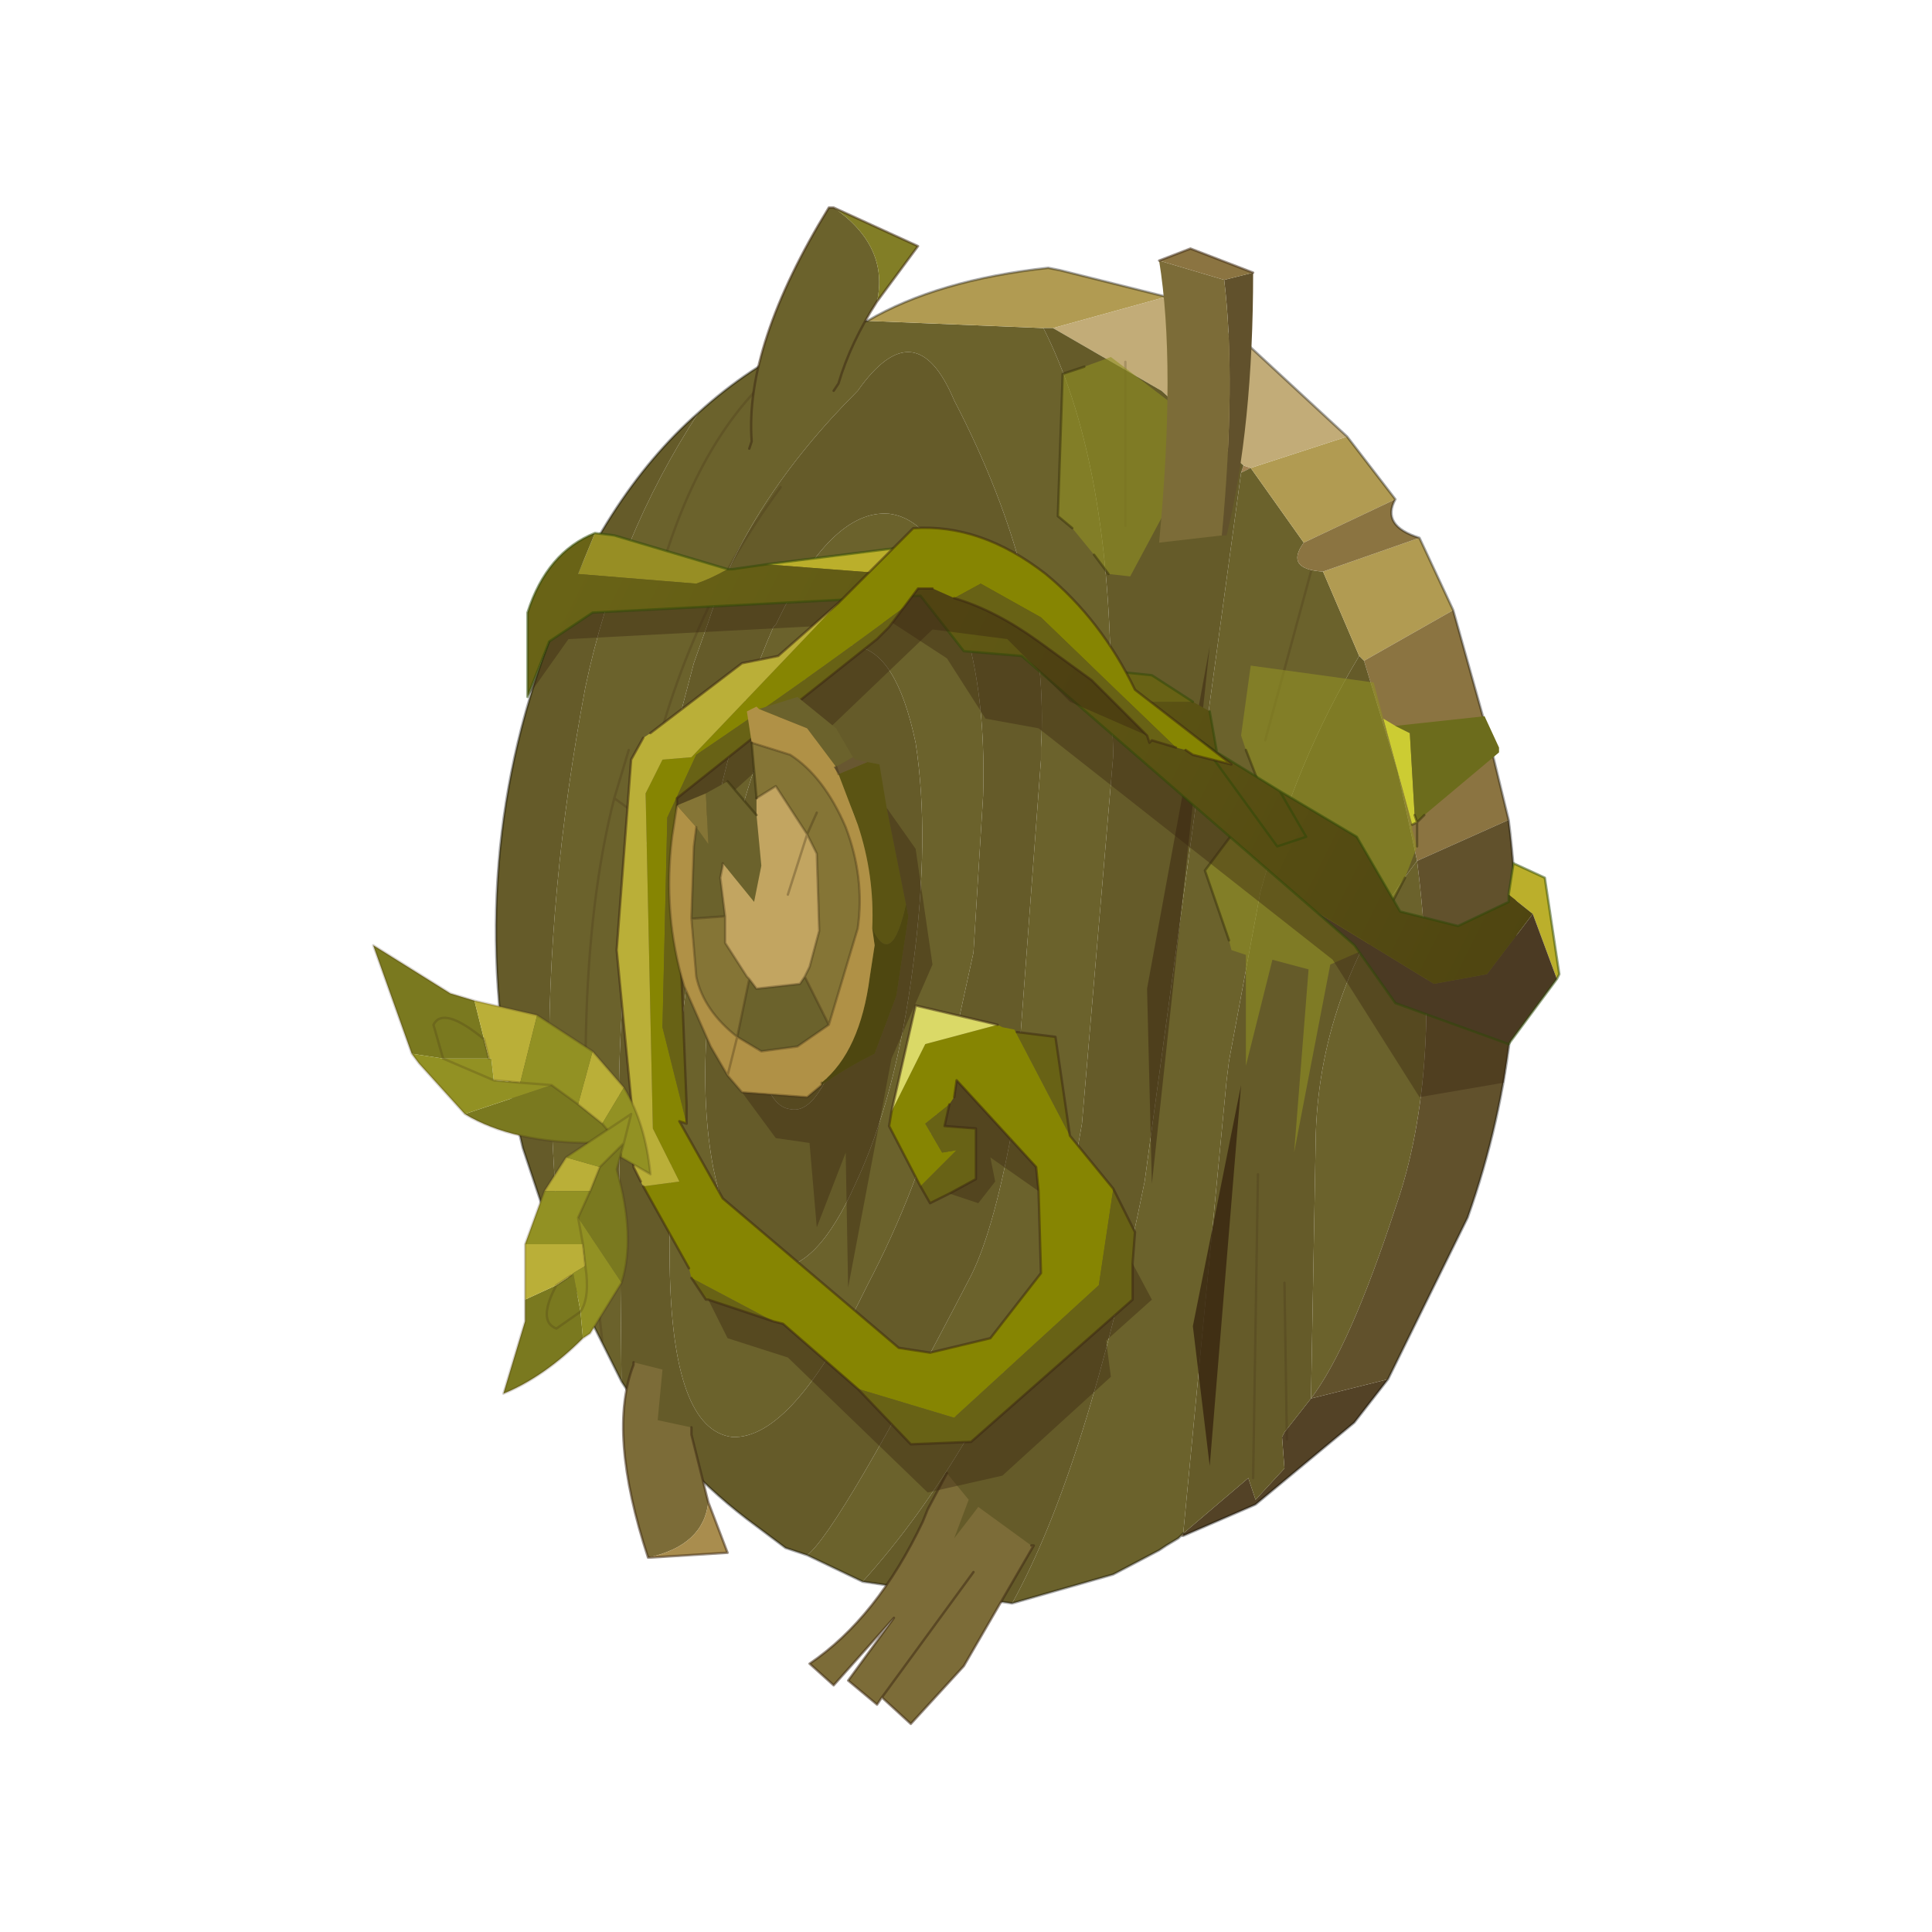 <?xml version="1.0" encoding="UTF-8" standalone="no"?>
<svg xmlns:xlink="http://www.w3.org/1999/xlink" height="440.0px" width="440.0px" xmlns="http://www.w3.org/2000/svg">
  <g transform="matrix(10.0, 0.0, 0.0, 10.0, 0.0, 0.0)">
    <use height="44.0" transform="matrix(0.909, 0.0, 0.0, 0.909, 2.0, 2.0)" width="44.0" xlink:href="#sprite0"/>
  </g>
  <defs>
    <g id="sprite0" transform="matrix(1.0, 0.0, 0.0, 1.0, 0.0, 0.0)">
      <use height="44.0" transform="matrix(1.0, 0.0, 0.0, 1.0, 0.0, 0.0)" width="44.0" xlink:href="#shape0"/>
      <use height="31.45" transform="matrix(1.208, 0.0, 0.0, 1.208, 7.15, 3.0)" width="24.6" xlink:href="#sprite1"/>
    </g>
    <g id="shape0" transform="matrix(1.0, 0.0, 0.0, 1.0, 0.0, 0.0)">
      <path d="M44.0 44.0 L0.0 44.0 0.0 0.0 44.0 0.0 44.0 44.0" fill="#43adca" fill-opacity="0.0" fill-rule="evenodd" stroke="none"/>
    </g>
    <g id="sprite1" transform="matrix(1.0, 0.0, 0.0, 1.0, 0.0, 0.0)">
      <use height="31.45" transform="matrix(1.0, 0.0, 0.0, 1.0, 0.0, 0.0)" width="24.6" xlink:href="#sprite2"/>
    </g>
    <g id="sprite2" transform="matrix(1.0, 0.0, 0.0, 1.0, 9.0, 15.3)">
      <use height="31.45" transform="matrix(1.0, 0.0, 0.0, 1.0, -9.0, -15.3)" width="24.6" xlink:href="#shape1"/>
    </g>
    <g id="shape1" transform="matrix(1.0, 0.0, 0.0, 1.0, 9.0, 15.3)">
      <path d="M7.8 12.25 L7.8 12.2 7.8 12.25" fill="#8f6737" fill-rule="evenodd" stroke="none"/>
      <path d="M7.8 12.25 L7.75 12.25 7.8 12.2 7.8 12.25 M9.05 -9.95 L9.2 -9.9 9.0 -9.8 9.05 -9.95" fill="#a18253" fill-rule="evenodd" stroke="none"/>
      <path d="M7.75 12.25 L7.7 12.3 7.45 12.45 7.3 12.55 6.35 13.05 4.25 13.65 Q5.8 10.85 7.0 4.9 L9.0 -9.8 9.2 -9.9 10.3 -8.35 Q9.9 -7.8 10.7 -7.75 L11.45 -6.0 Q10.15 -3.85 9.4 -1.1 L8.75 2.4 8.7 2.8 7.8 12.2 7.75 12.25 M1.15 13.2 L0.0 12.65 Q0.65 12.15 3.4 6.85 3.9 5.85 4.3 3.55 L4.85 -3.85 4.85 -4.1 Q5.05 -7.45 3.05 -11.3 2.25 -13.2 1.05 -11.5 -1.25 -9.2 -2.05 -6.7 L-2.35 -5.85 -3.6 -1.1 Q-3.95 1.45 -3.9 4.1 L-3.85 9.05 -5.15 6.45 -5.35 2.8 Q-5.4 -1.1 -4.6 -5.35 -3.95 -8.45 -2.25 -11.05 -1.2 -12.0 0.0 -12.55 L0.95 -12.9 1.1 -12.95 1.25 -12.95 4.9 -12.8 Q6.25 -10.15 6.3 -5.5 L6.35 -3.95 5.7 3.7 5.25 6.25 Q3.5 10.6 1.15 13.2 M3.65 -3.1 L3.45 0.15 2.85 2.9 Q2.3 5.05 1.25 7.05 -0.3 10.25 -1.55 10.2 -2.8 10.05 -2.85 6.65 -2.9 3.65 -2.45 0.45 L-2.3 -0.45 Q-1.8 -4.1 -0.7 -6.6 L-0.65 -6.65 Q0.5 -9.05 1.7 -8.95 2.9 -8.8 3.4 -6.1 3.7 -4.8 3.65 -3.1 M12.65 -1.75 L12.65 -1.8 12.65 -1.75 Q13.2 2.6 12.2 5.45 11.25 8.35 10.45 9.4 L10.55 3.9 Q10.65 0.85 12.65 -1.75 M0.45 -1.65 Q0.2 -1.7 0.05 -1.2 L-0.2 0.05 -0.25 1.25 -0.05 1.85 0.0 1.85 0.2 1.7 0.4 1.3 0.65 0.1 0.7 -1.15 Q0.65 -1.7 0.45 -1.65 M0.2 -5.85 L-0.75 -4.55 Q-1.55 -2.7 -1.9 -0.05 L-2.0 0.9 Q-2.25 3.0 -1.95 4.6 -1.55 6.55 -0.7 6.7 0.2 6.75 1.0 4.95 1.85 3.15 2.2 0.4 2.55 -2.25 2.25 -4.2 1.85 -6.1 1.0 -6.2 0.6 -6.3 0.2 -5.85 M1.15 0.6 L0.5 2.55 Q0.1 3.5 -0.35 3.4 -0.8 3.35 -1.0 2.35 L-1.1 1.6 -1.0 -0.05 -0.4 -2.35 Q0.05 -3.25 0.5 -3.2 0.95 -3.15 1.1 -2.15 1.35 -1.15 1.15 0.2 L1.15 0.6" fill="#6b622c" fill-rule="evenodd" stroke="none"/>
      <path d="M1.25 -12.95 Q2.7 -13.8 5.0 -14.05 L5.25 -14.0 7.45 -13.45 5.1 -12.8 4.9 -12.8 1.25 -12.95 M11.2 -10.55 L12.2 -9.25 10.3 -8.35 9.2 -9.9 11.2 -10.55 M12.7 -8.45 L13.4 -6.95 11.55 -5.9 11.45 -6.0 10.7 -7.75 12.7 -8.45" fill="#b19b52" fill-rule="evenodd" stroke="none"/>
      <path d="M7.45 -13.45 L9.2 -12.4 11.2 -10.55 9.2 -9.9 9.05 -9.95 7.35 -11.5 5.1 -12.8 7.45 -13.45" fill="#c2ac78" fill-rule="evenodd" stroke="none"/>
      <path d="M12.2 -9.25 Q11.9 -8.7 12.7 -8.45 L10.7 -7.75 Q9.9 -7.8 10.3 -8.35 L12.2 -9.25 M13.4 -6.95 L14.1 -4.45 14.55 -2.6 12.65 -1.75 12.25 -3.6 11.55 -5.9 13.4 -6.95 M12.65 -1.75 L12.65 -1.8 12.65 -1.75" fill="#8b7441" fill-rule="evenodd" stroke="none"/>
      <path d="M12.05 9.0 L11.35 9.9 9.3 11.6 7.8 12.25 7.8 12.2 9.15 11.05 9.3 11.5 9.9 10.85 9.85 10.2 9.9 10.1 10.45 9.4 12.05 9.0" fill="#534226" fill-rule="evenodd" stroke="none"/>
      <path d="M14.55 -2.6 Q15.1 1.7 13.7 5.65 L12.05 9.0 10.45 9.4 Q11.25 8.35 12.2 5.45 13.2 2.6 12.65 -1.75 L14.55 -2.6" fill="#61512c" fill-rule="evenodd" stroke="none"/>
      <path d="M4.25 13.65 L1.15 13.2 Q3.5 10.6 5.25 6.25 L5.7 3.7 6.35 -3.95 6.3 -5.5 Q6.25 -10.15 4.9 -12.8 L5.1 -12.8 7.35 -11.5 9.05 -9.95 9.0 -9.8 7.0 4.9 Q5.8 10.85 4.25 13.65 M0.0 12.65 L-0.45 12.5 -1.05 12.05 Q-2.7 10.85 -3.85 9.05 L-3.9 4.1 Q-3.95 1.45 -3.6 -1.1 L-2.35 -5.85 -2.05 -6.7 Q-1.25 -9.2 1.05 -11.5 2.25 -13.2 3.05 -11.3 5.05 -7.45 4.85 -4.1 L4.85 -3.85 4.3 3.55 Q3.9 5.85 3.4 6.85 0.65 12.15 0.0 12.65 M-5.15 6.45 L-5.9 4.2 Q-7.2 -1.2 -5.45 -6.05 -4.25 -9.3 -2.25 -11.05 -3.95 -8.45 -4.6 -5.35 -5.4 -1.1 -5.35 2.8 L-5.15 6.45 M3.65 -3.1 Q3.7 -4.8 3.4 -6.1 2.9 -8.8 1.7 -8.95 0.5 -9.05 -0.65 -6.65 L-0.7 -6.6 Q-1.8 -4.1 -2.3 -0.45 L-2.45 0.45 Q-2.9 3.65 -2.85 6.65 -2.8 10.05 -1.55 10.2 -0.3 10.25 1.25 7.05 2.3 5.05 2.85 2.9 L3.45 0.15 3.65 -3.1 M11.55 -5.9 L12.25 -3.6 12.65 -1.75 Q10.65 0.85 10.55 3.9 L10.45 9.4 9.9 10.1 9.85 10.2 9.9 10.85 9.3 11.5 9.15 11.05 7.8 12.2 8.7 2.8 8.75 2.4 9.4 -1.1 Q10.15 -3.85 11.45 -6.0 L11.55 -5.9 M0.2 -5.85 Q0.6 -6.3 1.0 -6.2 1.85 -6.1 2.25 -4.2 2.55 -2.25 2.2 0.4 1.85 3.15 1.0 4.95 0.2 6.75 -0.7 6.7 -1.55 6.55 -1.95 4.6 -2.25 3.0 -2.0 0.9 L-1.9 -0.05 Q-1.55 -2.7 -0.75 -4.55 L0.2 -5.85 M0.45 -1.65 Q0.65 -1.7 0.7 -1.15 L0.65 0.1 0.4 1.3 0.2 1.7 0.0 1.85 -0.05 1.85 -0.25 1.25 -0.2 0.05 0.05 -1.2 Q0.2 -1.7 0.45 -1.65 M1.15 0.6 L1.15 0.2 Q1.35 -1.15 1.1 -2.15 0.95 -3.15 0.5 -3.2 0.05 -3.25 -0.4 -2.35 L-1.0 -0.05 -1.1 1.6 -1.0 2.35 Q-0.8 3.35 -0.35 3.4 0.1 3.5 0.5 2.55 L1.15 0.6" fill="#655b29" fill-rule="evenodd" stroke="none"/>
      <path d="M1.25 -12.95 Q2.7 -13.8 5.0 -14.05 L5.25 -14.0 7.45 -13.45 9.2 -12.4 11.2 -10.55 12.2 -9.25 Q11.9 -8.7 12.7 -8.45 L13.4 -6.95 14.1 -4.45 14.55 -2.6 Q15.1 1.7 13.7 5.65 L12.05 9.0 11.35 9.9 9.3 11.6 7.8 12.25 7.75 12.25 7.7 12.3 7.45 12.45 7.3 12.55 6.35 13.05 4.25 13.65 1.15 13.2 0.0 12.65 -0.45 12.5 -1.05 12.05 Q-2.7 10.85 -3.85 9.05 L-5.15 6.45 -5.9 4.2 Q-7.2 -1.2 -5.45 -6.05 -4.25 -9.3 -2.25 -11.05 -1.2 -12.0 0.0 -12.55 L0.95 -12.9 1.1 -12.95 1.25 -12.95 M7.8 12.2 L7.75 12.25 M7.8 12.2 L7.8 12.25" fill="none" stroke="#000000" stroke-linecap="round" stroke-linejoin="round" stroke-opacity="0.349" stroke-width="0.05"/>
      <path d="M6.6 -12.1 L6.6 -8.7 M10.45 -7.75 L9.5 -4.25 M-3.05 -7.7 Q-1.9 -11.7 0.8 -12.8 M-4.25 8.2 Q-5.05 1.05 -4.0 -3.05 L-3.7 -4.05 M-4.0 -3.05 L-3.45 -2.65 Q-2.7 -6.6 -0.55 -9.5 M9.25 11.05 L9.35 4.75 M9.95 10.25 L9.9 7.0" fill="none" stroke="#382510" stroke-linecap="round" stroke-linejoin="round" stroke-opacity="0.2" stroke-width="0.05"/>
      <path d="M9.0 2.9 L8.35 10.8 8.0 7.9 9.0 2.9" fill="#382510" fill-opacity="0.8" fill-rule="evenodd" stroke="none"/>
      <path d="M8.35 -6.2 L7.15 4.95 7.05 0.9 8.35 -6.2" fill="#382510" fill-opacity="0.502" fill-rule="evenodd" stroke="none"/>
      <path d="M12.55 -2.5 L11.95 -4.7 12.2 -4.55 12.5 -4.4 12.6 -2.7 12.65 -2.55 12.55 -2.5" fill="#cccc33" fill-rule="evenodd" stroke="none"/>
      <path d="M12.2 -4.55 L14.05 -4.75 14.35 -4.1 14.35 -4.0 12.8 -2.7 12.65 -2.55 12.6 -2.7 12.5 -4.4 12.2 -4.55" fill="#6c6c1c" fill-rule="evenodd" stroke="none"/>
      <path d="M5.75 -12.0 L6.3 -12.2 8.2 -10.75 8.2 -10.7 7.85 -9.95 7.45 -9.05 6.7 -7.65 6.25 -7.7 5.95 -8.1 5.5 -8.65 5.2 -8.9 5.3 -11.85 5.75 -12.0 M9.1 -4.05 L9.0 -4.35 9.2 -5.8 11.75 -5.45 11.95 -4.7 12.55 -2.5 12.55 -2.4 12.65 -2.05 12.4 -1.4 11.65 0.05 10.85 0.4 10.1 4.3 10.4 0.5 9.65 0.3 9.1 2.5 9.1 0.2 8.8 0.1 8.75 -0.1 8.25 -1.55 9.45 -3.15 9.1 -4.05" fill="#929123" fill-opacity="0.6" fill-rule="evenodd" stroke="none"/>
      <path d="M7.85 -9.95 L7.45 -9.05 M6.25 -7.7 L5.95 -8.1 M5.5 -8.65 L5.2 -8.9 5.3 -11.85 5.75 -12.0 M9.1 -4.05 L9.45 -3.15 8.25 -1.55 8.75 -0.1 M11.65 0.05 L12.4 -1.4 M12.8 -2.7 L12.65 -2.55 12.65 -2.05 M12.6 -2.7 L12.65 -2.55 12.55 -2.5" fill="none" stroke="#372f0d" stroke-linecap="round" stroke-linejoin="round" stroke-opacity="0.502" stroke-width="0.05"/>
      <path d="M9.25 -13.95 Q9.25 -10.75 8.7 -8.5 L8.6 -8.5 Q8.9 -11.7 8.65 -13.8 L9.25 -13.95" fill="#61512c" fill-rule="evenodd" stroke="none"/>
      <path d="M8.6 -8.5 L7.3 -8.35 Q7.65 -12.05 7.3 -14.2 L8.65 -13.8 Q8.9 -11.7 8.6 -8.5" fill="#7c6c38" fill-rule="evenodd" stroke="none"/>
      <path d="M7.3 -14.2 L7.95 -14.45 9.25 -13.95 8.65 -13.8 7.3 -14.2" fill="#8b7441" fill-rule="evenodd" stroke="none"/>
      <path d="M7.3 -14.2 L7.95 -14.45 9.25 -13.95" fill="none" stroke="#382510" stroke-linecap="round" stroke-linejoin="round" stroke-opacity="0.502" stroke-width="0.05"/>
      <path d="M4.65 12.45 L4.7 12.45 3.25 14.95 2.15 16.15 1.55 15.6 1.45 15.75 0.85 15.25 1.8 13.95 0.55 15.35 0.05 14.9 Q1.45 13.95 2.4 11.95 L2.5 11.7 2.9 10.95 3.35 11.5 3.05 12.3 3.55 11.65 4.65 12.45 M3.45 13.0 L1.55 15.6 3.45 13.0" fill="#7c6c38" fill-rule="evenodd" stroke="none"/>
      <path d="M1.55 15.6 L2.15 16.15 3.25 14.95 4.7 12.45 4.65 12.45 M2.9 10.95 L2.5 11.7 2.4 11.95 Q1.45 13.95 0.05 14.9 L0.55 15.35 1.8 13.95 0.85 15.25 1.45 15.75 1.55 15.6 3.45 13.0" fill="none" stroke="#382510" stroke-linecap="round" stroke-linejoin="round" stroke-opacity="0.502" stroke-width="0.05"/>
      <path d="M-2.4 10.0 L-3.1 9.85 -3.0 8.8 -3.6 8.65 -3.6 8.7 Q-4.15 10.1 -3.3 12.7 -2.15 12.45 -2.05 11.55 L-2.4 10.15 -2.4 10.0" fill="#7c6c38" fill-rule="evenodd" stroke="none"/>
      <path d="M-2.05 11.55 Q-2.15 12.45 -3.3 12.7 L-3.25 12.7 -1.65 12.6 -2.05 11.55" fill="#a98d4e" fill-rule="evenodd" stroke="none"/>
      <path d="M-2.4 10.0 L-2.4 10.15 -2.05 11.55 -1.65 12.6 -3.25 12.7 -3.3 12.7 Q-4.15 10.1 -3.6 8.7 L-3.6 8.65" fill="none" stroke="#382510" stroke-linecap="round" stroke-linejoin="round" stroke-opacity="0.502" stroke-width="0.05"/>
      <path d="M-4.4 -8.55 L-4.0 -8.5 -1.65 -7.8 Q-2.0 -7.6 -2.3 -7.5 L-4.75 -7.7 -4.4 -8.55" fill="#978e24" fill-rule="evenodd" stroke="none"/>
      <path d="M-0.85 -7.9 L3.15 -8.4 3.4 -8.15 2.4 -7.65 -0.85 -7.9 M14.55 -1.05 L14.65 -1.7 15.3 -1.4 15.6 0.6 15.55 0.7 15.05 -0.65 14.55 -1.05" fill="#bbaf2b" fill-rule="evenodd" stroke="none"/>
      <path d="M5.35 -6.45 L6.2 -5.7 7.15 -5.6 8.0 -5.05 6.5 -5.05 5.35 -6.45" fill="#686215" fill-rule="evenodd" stroke="none"/>
      <path d="M14.55 2.05 L12.2 1.2 11.35 0.0 10.55 -0.7 13.0 0.8 14.1 0.6 15.05 -0.65 15.55 0.7 14.55 2.05" fill="#4b3a23" fill-rule="evenodd" stroke="none"/>
      <path d="M14.55 2.05 L14.45 2.85 12.7 3.15 10.9 0.3 4.8 -4.5 3.7 -4.7 2.9 -5.95 1.75 -6.7 -4.95 -6.35 -5.8 -5.15 -5.35 -6.3 -4.45 -6.9 2.35 -7.25 3.25 -6.1 4.45 -6.0 10.55 -0.7 11.35 0.0 12.2 1.2 14.55 2.05" fill="#382510" fill-opacity="0.4" fill-rule="evenodd" stroke="none"/>
      <path d="M10.55 -0.7 L4.45 -6.0 3.25 -6.1 2.35 -7.25 -4.45 -6.9 -5.35 -6.3 -5.8 -5.15 -5.8 -6.9 Q-5.4 -8.15 -4.4 -8.55 L-4.75 -7.7 -2.3 -7.5 Q-2.0 -7.6 -1.65 -7.8 L-1.55 -7.8 -0.85 -7.9 2.4 -7.65 3.4 -8.15 5.2 -6.6 5.35 -6.45 6.5 -5.05 8.0 -5.05 8.35 -4.85 8.5 -4.0 9.8 -3.2 11.4 -2.25 12.3 -0.7 13.5 -0.4 14.55 -0.9 14.55 -1.05 15.05 -0.65 14.1 0.6 13.0 0.8 10.55 -0.7 M8.5 -4.0 L8.15 -4.25 9.75 -2.05 10.35 -2.25 9.8 -3.2 10.35 -2.25 9.75 -2.05 8.15 -4.25 8.5 -4.0" fill="url(#gradient0)" fill-rule="evenodd" stroke="none"/>
      <path d="M14.55 2.05 L12.2 1.2 11.35 0.0 10.55 -0.7 4.45 -6.0 3.25 -6.1 2.35 -7.25 -4.45 -6.9 -5.35 -6.3 -5.8 -5.15 -5.8 -6.9 Q-5.4 -8.15 -4.4 -8.55 L-4.0 -8.5 -1.65 -7.8 -1.55 -7.8 -0.85 -7.9 3.15 -8.4 3.4 -8.15 5.2 -6.6 M5.35 -6.45 L6.2 -5.7 7.15 -5.6 8.0 -5.05 M8.35 -4.85 L8.5 -4.0 9.8 -3.2 11.4 -2.25 12.3 -0.7 13.5 -0.4 14.55 -0.9 14.55 -1.05 14.65 -1.7 15.3 -1.4 15.6 0.6 15.55 0.7 14.55 2.05 M9.8 -3.2 L10.35 -2.25 9.75 -2.05 8.15 -4.25 8.5 -4.0" fill="none" stroke="#2d4806" stroke-linecap="round" stroke-linejoin="round" stroke-opacity="0.502" stroke-width="0.05"/>
      <path d="M0.5 -15.3 L0.55 -15.3 0.5 -15.3" fill="#a98d4e" fill-rule="evenodd" stroke="none"/>
      <path d="M0.5 -15.3 L0.55 -15.3 Q1.7 -14.5 1.45 -13.35 0.9 -12.5 0.65 -11.65 L0.55 -11.5 -0.3 -11.6 -0.45 -10.25 -1.2 -10.3 -1.15 -10.45 Q-1.3 -12.45 0.45 -15.3 L0.5 -15.3" fill="#6b622c" fill-rule="evenodd" stroke="none"/>
      <path d="M0.55 -15.3 L2.3 -14.5 1.45 -13.35 Q1.7 -14.5 0.55 -15.3" fill="#827e26" fill-rule="evenodd" stroke="none"/>
      <path d="M0.55 -15.3 L0.5 -15.3 M0.55 -15.3 L2.3 -14.5 1.45 -13.35 Q0.9 -12.5 0.65 -11.65 L0.55 -11.5 M-1.2 -10.3 L-1.15 -10.45 Q-1.3 -12.45 0.45 -15.3 L0.5 -15.3" fill="none" stroke="#382510" stroke-linecap="round" stroke-linejoin="round" stroke-opacity="0.502" stroke-width="0.05"/>
      <path d="M3.05 -7.2 L2.6 -7.4 2.3 -7.4 2.0 -7.0 Q-0.15 -5.4 -2.3 -3.95 L-2.9 -2.65 -3.0 1.7 -2.5 3.7 -2.65 3.65 -1.75 5.25 1.9 8.35 2.55 8.45 3.8 8.15 4.85 6.8 4.8 5.1 4.75 4.6 3.1 2.8 3.05 3.15 2.95 3.3 2.45 3.7 2.8 4.3 3.1 4.25 2.35 5.0 1.7 3.75 1.75 3.45 2.45 2.05 3.95 1.65 4.05 1.7 4.3 1.75 5.45 3.95 6.35 5.05 6.05 7.05 3.1 9.75 3.05 9.8 1.05 9.2 -0.5 7.85 -0.7 7.8 -2.4 6.9 -2.45 6.7 -3.4 5.0 -2.65 4.9 -3.2 3.8 -3.35 -3.15 -3.0 -3.85 -2.4 -3.9 0.65 -7.1 2.2 -8.65 Q3.6 -8.75 4.95 -7.7 6.1 -6.75 6.8 -5.3 L8.8 -3.75 8.0 -3.95 7.85 -4.05 7.65 -4.1 4.85 -6.8 3.6 -7.5 3.05 -7.2" fill="#868502" fill-rule="evenodd" stroke="none"/>
      <path d="M7.05 -4.35 L5.9 -5.5 4.8 -6.3 Q3.9 -6.95 3.05 -7.2 L3.6 -7.5 4.85 -6.8 7.65 -4.1 7.15 -4.25 7.1 -4.2 7.05 -4.35 M2.0 -7.0 L1.7 -6.6 1.45 -6.35 -2.7 -3.05 -2.65 -0.45 -2.5 3.3 -2.5 3.7 -3.0 1.7 -2.9 -2.65 -2.3 -3.95 Q-0.15 -5.4 2.0 -7.0 M2.95 5.15 L2.55 5.35 2.35 5.0 3.1 4.25 2.8 4.3 2.45 3.7 2.95 3.3 2.85 3.75 3.5 3.8 3.5 4.85 2.95 5.15 M4.3 1.75 L4.35 1.8 5.15 1.9 5.45 3.95 4.3 1.75 M6.35 5.05 L6.8 5.95 6.75 6.6 6.75 7.35 3.4 10.3 2.15 10.35 1.05 9.2 3.05 9.8 3.1 9.75 6.05 7.05 6.35 5.05 M-2.05 7.35 L-2.1 7.35 -2.4 6.9 -0.7 7.8 -2.05 7.35" fill="#686215" fill-rule="evenodd" stroke="none"/>
      <path d="M7.05 -4.35 L5.45 -5.05 4.15 -6.35 2.6 -6.55 0.25 -4.3 -0.8 -3.85 -2.35 -2.45 -2.65 -0.45 -2.7 -3.05 1.45 -6.35 1.7 -6.6 2.0 -7.0 2.3 -7.4 2.6 -7.4 3.05 -7.2 Q3.9 -6.95 4.8 -6.3 L5.9 -5.5 7.05 -4.35 M4.8 5.1 L3.8 4.4 3.9 4.9 3.55 5.35 2.95 5.15 3.5 4.85 3.5 3.8 2.85 3.75 2.95 3.3 3.05 3.15 3.1 2.8 4.75 4.6 4.8 5.1 M6.75 6.6 L7.15 7.35 6.2 8.2 6.3 8.95 4.05 11.0 2.5 11.35 -0.4 8.55 -1.65 8.15 -2.05 7.35 -0.7 7.8 -0.5 7.85 1.05 9.2 2.15 10.35 3.4 10.3 6.75 7.35 6.75 6.6" fill="#382510" fill-opacity="0.4" fill-rule="evenodd" stroke="none"/>
      <path d="M-3.4 5.0 L-3.45 4.9 -3.6 4.6 -3.65 3.2 -3.95 0.1 -3.65 -3.85 -3.4 -4.3 -3.25 -4.4 -1.35 -5.85 -0.6 -6.0 0.65 -7.1 -2.4 -3.9 -3.0 -3.85 -3.35 -3.15 -3.2 3.8 -2.65 4.9 -3.4 5.0" fill="#baaf38" fill-rule="evenodd" stroke="none"/>
      <path d="M1.75 3.45 L2.25 1.25 3.95 1.65 2.45 2.05 1.75 3.45" fill="#dad967" fill-rule="evenodd" stroke="none"/>
      <path d="M7.05 -4.35 L5.9 -5.5 4.8 -6.3 Q3.9 -6.95 3.05 -7.2 M2.6 -7.4 L2.3 -7.4 2.0 -7.0 1.7 -6.6 1.45 -6.35 -2.7 -3.05 -2.65 -0.45 -2.5 3.3 -2.5 3.7 -2.65 3.65 -1.75 5.25 1.9 8.35 2.55 8.45 3.8 8.15 4.85 6.8 4.8 5.1 M2.95 5.15 L2.55 5.35 2.35 5.0 1.7 3.75 1.75 3.45 2.25 1.25 3.95 1.65 M4.35 1.8 L5.15 1.9 5.45 3.95 6.35 5.05 6.8 5.95 6.75 6.6 6.75 7.35 3.4 10.3 2.15 10.35 1.05 9.2 M-2.05 7.35 L-2.1 7.35 -2.4 6.9 M-2.45 6.7 L-3.4 5.0 M-3.45 4.9 L-3.6 4.6 -3.65 3.2 -3.95 0.1 -3.65 -3.85 -3.4 -4.3 M-3.25 -4.4 L-1.35 -5.85 -0.6 -6.0 0.65 -7.1 2.2 -8.65 Q3.6 -8.75 4.95 -7.7 6.1 -6.75 6.8 -5.3 L8.8 -3.75 8.0 -3.95 7.85 -4.05 M7.65 -4.1 L7.15 -4.25 7.1 -4.2 7.05 -4.35 M-0.7 7.8 L-2.05 7.35 M-0.7 7.8 L-0.5 7.85 1.05 9.2 M2.95 3.3 L2.85 3.75 3.5 3.8 3.5 4.85 2.95 5.15 M3.05 3.15 L3.1 2.8 4.75 4.6 4.8 5.1" fill="none" stroke="#382510" stroke-linecap="round" stroke-linejoin="round" stroke-opacity="0.502" stroke-width="0.05"/>
      <path d="M0.45 1.65 L-0.2 2.1 -0.95 2.2 -1.45 1.9 -1.2 0.7 -1.05 0.9 -0.15 0.8 -0.05 0.65 0.45 1.65 M0.6 -3.7 L0.0 -4.5 -1.0 -4.9 -0.2 -5.15 0.6 -4.5 0.95 -3.9 0.6 -3.7 M-1.05 -2.7 L-0.95 -1.65 -1.1 -0.9 -1.75 -1.7 -1.75 -1.65 -1.8 -1.4 -1.7 -0.6 -2.4 -0.55 -2.4 -0.6 -2.35 -2.05 -2.3 -2.45 -2.05 -2.1 -2.1 -3.15 -1.65 -3.4 -1.05 -2.7" fill="#6b622c" fill-rule="evenodd" stroke="none"/>
      <path d="M1.35 -0.35 Q1.4 -1.45 1.05 -2.5 L0.65 -3.55 1.25 -3.8 1.5 -3.75 1.65 -2.85 2.05 -0.85 Q1.75 0.5 1.35 -0.35" fill="#5b5413" fill-rule="evenodd" stroke="none"/>
      <path d="M0.65 -3.55 L0.55 -3.7 0.6 -3.7 0.65 -3.55 0.6 -3.7 0.95 -3.9 1.0 -3.85 1.25 -3.8 0.65 -3.55" fill="#685731" fill-rule="evenodd" stroke="none"/>
      <path d="M0.3 2.9 L0.3 2.85 Q1.1 2.2 1.3 0.65 L1.4 0.0 1.35 -0.35 Q1.75 0.5 2.05 -0.85 L2.1 -0.6 1.85 1.05 1.4 2.25 Q0.8 2.55 0.3 2.9" fill="#4e4710" fill-rule="evenodd" stroke="none"/>
      <path d="M-1.15 -4.2 L-0.35 -3.95 Q0.35 -3.5 0.8 -2.45 1.2 -1.4 1.05 -0.35 L0.45 1.65 -0.05 0.65 0.05 0.45 0.25 -0.3 0.2 -1.9 0.0 -2.3 -0.65 -3.3 -1.05 -3.05 -1.15 -4.2 M0.2 -2.75 L0.0 -2.3 0.2 -2.75 M-1.7 -0.6 L-1.7 -0.05 -1.25 0.65 -1.2 0.7 -1.45 1.9 Q-2.15 1.35 -2.3 0.65 L-2.4 -0.55 -1.7 -0.6 M-2.3 -2.45 L-2.7 -2.9 -2.1 -3.15 -2.05 -2.1 -2.3 -2.45" fill="#857536" fill-rule="evenodd" stroke="none"/>
      <path d="M-0.4 -1.05 L0.0 -2.3 -0.4 -1.05 M-1.05 -3.05 L-0.65 -3.3 0.0 -2.3 0.2 -1.9 0.25 -0.3 0.05 0.45 -0.05 0.65 -0.15 0.8 -1.05 0.9 -1.2 0.7 -1.25 0.65 -1.7 -0.05 -1.7 -0.6 -1.8 -1.4 -1.75 -1.65 -1.75 -1.7 -1.1 -0.9 -0.95 -1.65 -1.05 -2.7 -1.05 -3.05" fill="#c2a561" fill-rule="evenodd" stroke="none"/>
      <path d="M-1.15 -4.2 L-1.25 -4.85 -1.15 -4.9 -1.05 -4.95 -1.0 -4.9 0.0 -4.5 0.6 -3.7 0.55 -3.7 0.65 -3.55 1.05 -2.5 Q1.4 -1.45 1.35 -0.35 L1.4 0.0 1.3 0.65 Q1.1 2.2 0.3 2.85 L0.3 2.9 0.0 3.15 -1.35 3.05 -1.65 2.7 -2.0 2.1 -2.55 0.85 Q-3.0 -0.65 -2.8 -2.25 L-2.7 -2.9 -2.3 -2.45 -2.35 -2.05 -2.4 -0.6 -2.4 -0.55 -2.3 0.65 Q-2.15 1.35 -1.45 1.9 L-0.95 2.2 -0.2 2.1 0.45 1.65 1.05 -0.35 Q1.2 -1.4 0.8 -2.45 0.35 -3.5 -0.35 -3.95 L-1.15 -4.2 M-1.65 2.7 L-1.45 1.9 -1.65 2.7" fill="#b09146" fill-rule="evenodd" stroke="none"/>
      <path d="M-1.35 3.05 L0.0 3.15 0.3 2.9 Q0.8 2.55 1.4 2.25 L1.85 1.05 2.1 -0.6 2.05 -0.85 1.65 -2.85 2.25 -2.0 2.6 0.4 1.75 2.35 0.85 7.1 0.8 4.3 0.2 5.85 0.05 4.1 -0.65 4.0 -1.35 3.05" fill="#382510" fill-opacity="0.4" fill-rule="evenodd" stroke="none"/>
      <path d="M-1.15 -4.2 L-0.35 -3.95 Q0.35 -3.5 0.8 -2.45 1.2 -1.4 1.05 -0.35 L0.45 1.65 -0.2 2.1 -0.95 2.2 -1.45 1.9 -1.65 2.7 -1.35 3.05 0.0 3.15 0.3 2.9 0.3 2.85 M0.6 -3.7 L0.65 -3.55 M0.0 -2.3 L0.2 -2.75 M0.0 -2.3 L-0.4 -1.05 M-0.05 0.65 L0.05 0.45 0.25 -0.3 0.2 -1.9 0.0 -2.3 -0.65 -3.3 -1.05 -3.05 M-1.75 -1.7 L-1.75 -1.65 -1.8 -1.4 -1.7 -0.6 -1.7 -0.05 -1.25 0.65 -1.2 0.7 -1.05 0.9 -0.15 0.8 -0.05 0.65 0.45 1.65 M-2.7 -2.9 L-2.8 -2.25 Q-3.0 -0.65 -2.55 0.85 L-2.0 2.1 -1.65 2.7 M-2.4 -0.55 L-2.4 -0.6 -2.35 -2.05 -2.3 -2.45 M-1.7 -0.6 L-2.4 -0.55 -2.3 0.65 Q-2.15 1.35 -1.45 1.9 L-1.2 0.7" fill="none" stroke="#382510" stroke-linecap="round" stroke-linejoin="round" stroke-opacity="0.302" stroke-width="0.05"/>
      <path d="M-1.65 -3.4 L-1.05 -2.7 M-1.15 -4.2 L-1.05 -3.05" fill="none" stroke="#372f0d" stroke-linecap="round" stroke-linejoin="round" stroke-opacity="0.502" stroke-width="0.05"/>
      <path d="M-6.9 1.15 L-7.4 1.0 -9.0 0.0 -8.2 2.25 -7.55 2.35 -7.75 1.65 Q-7.55 1.25 -6.7 1.95 -7.55 1.25 -7.75 1.65 L-7.55 2.35 -6.55 2.35 -6.6 2.35 -6.7 1.95 -6.9 1.15 M-7.1 3.5 Q-6.1 4.1 -4.45 4.1 L-3.85 4.4 Q-3.9 4.1 -4.25 3.7 L-4.75 3.3 -5.3 2.9 -7.1 3.5" fill="#7a791f" fill-rule="evenodd" stroke="none"/>
      <path d="M-3.8 2.95 L-4.45 2.2 -4.75 3.3 -4.25 3.7 -3.8 2.95 M-5.6 1.45 L-6.9 1.15 -6.7 1.95 -6.6 2.35 -6.55 2.35 -6.5 2.8 -5.95 2.85 -5.6 1.45" fill="#baaf38" fill-rule="evenodd" stroke="none"/>
      <path d="M-8.2 2.25 L-8.05 2.45 -7.1 3.5 -5.3 2.9 -5.95 2.85 -6.5 2.8 -6.55 2.35 -7.55 2.35 -8.2 2.25 M-3.85 4.4 L-3.25 4.75 Q-3.35 3.7 -3.8 2.95 L-4.25 3.7 Q-3.9 4.1 -3.85 4.4 M-4.45 2.2 L-5.6 1.45 -5.95 2.85 -5.3 2.9 -4.75 3.3 -4.45 2.2 M-7.55 2.35 L-6.5 2.8 -7.55 2.35" fill="#929123" fill-rule="evenodd" stroke="none"/>
      <path d="M-6.9 1.15 L-7.4 1.0 -9.0 0.0 -8.2 2.25 -8.05 2.45 -7.1 3.5 Q-6.1 4.1 -4.45 4.1 L-3.85 4.4 -3.25 4.75 Q-3.35 3.7 -3.8 2.95 L-4.45 2.2 -5.6 1.45 -6.9 1.15 M-6.7 1.95 Q-7.55 1.25 -7.75 1.65 L-7.55 2.35 M-6.6 2.35 L-6.7 1.95 M-5.95 2.85 L-6.5 2.8 -7.55 2.35 M-5.3 2.9 L-5.95 2.85 M-4.25 3.7 L-4.75 3.3 -5.3 2.9 M-3.85 4.4 Q-3.9 4.1 -4.25 3.7" fill="none" stroke="#382510" stroke-linecap="round" stroke-linejoin="round" stroke-opacity="0.2" stroke-width="0.05"/>
      <path d="M-5.85 7.35 L-5.85 7.8 -6.3 9.3 Q-5.45 8.95 -4.65 8.15 L-4.7 7.6 -5.2 7.95 Q-5.6 7.8 -5.2 7.05 -5.6 7.8 -5.2 7.95 L-4.7 7.6 -4.85 6.8 -4.9 6.85 -5.2 7.05 -5.85 7.35 M-3.85 7.0 Q-3.55 6.05 -3.95 4.65 L-3.8 4.1 -4.3 4.6 -4.5 5.1 -4.75 5.65 -3.85 7.0" fill="#7a791f" fill-rule="evenodd" stroke="none"/>
      <path d="M-5.0 4.4 L-5.45 5.1 -4.5 5.1 -4.3 4.6 -5.0 4.4 M-5.85 6.2 L-5.85 7.35 -5.2 7.05 -4.9 6.85 -4.85 6.8 -4.6 6.65 -4.65 6.2 -5.85 6.2" fill="#baaf38" fill-rule="evenodd" stroke="none"/>
      <path d="M-4.65 8.15 L-4.5 8.05 -3.85 7.0 -4.75 5.65 -4.65 6.2 -4.6 6.65 -4.85 6.8 -4.7 7.6 -4.65 8.15 M-3.8 4.1 L-3.65 3.5 -5.0 4.4 -4.3 4.6 -3.8 4.1 M-5.45 5.1 L-5.85 6.2 -4.65 6.2 -4.75 5.65 -4.5 5.1 -5.45 5.1 M-4.7 7.6 Q-4.5 7.3 -4.6 6.65 -4.5 7.3 -4.7 7.6" fill="#929123" fill-rule="evenodd" stroke="none"/>
      <path d="M-5.85 7.35 L-5.85 7.8 -6.3 9.3 Q-5.45 8.95 -4.65 8.15 L-4.5 8.05 -3.85 7.0 Q-3.55 6.05 -3.95 4.65 L-3.8 4.1 -3.65 3.5 -5.0 4.4 -5.45 5.1 -5.85 6.2 -5.85 7.35 M-5.2 7.05 Q-5.6 7.8 -5.2 7.95 L-4.7 7.6 M-4.65 6.2 L-4.6 6.65 Q-4.5 7.3 -4.7 7.6 M-4.9 6.85 L-5.2 7.05 M-4.75 5.65 L-4.65 6.2 M-3.8 4.1 L-4.3 4.6 -4.5 5.1 -4.75 5.65" fill="none" stroke="#382510" stroke-linecap="round" stroke-linejoin="round" stroke-opacity="0.2" stroke-width="0.05"/>
    </g>
    <linearGradient gradientTransform="matrix(0.011, 0.007, -0.002, 0.004, 4.7, -3.25)" gradientUnits="userSpaceOnUse" id="gradient0" spreadMethod="pad" x1="-819.2" x2="819.2">
      <stop offset="0.0" stop-color="#696316"/>
      <stop offset="1.0" stop-color="#4f4511"/>
    </linearGradient>
  </defs>
</svg>
